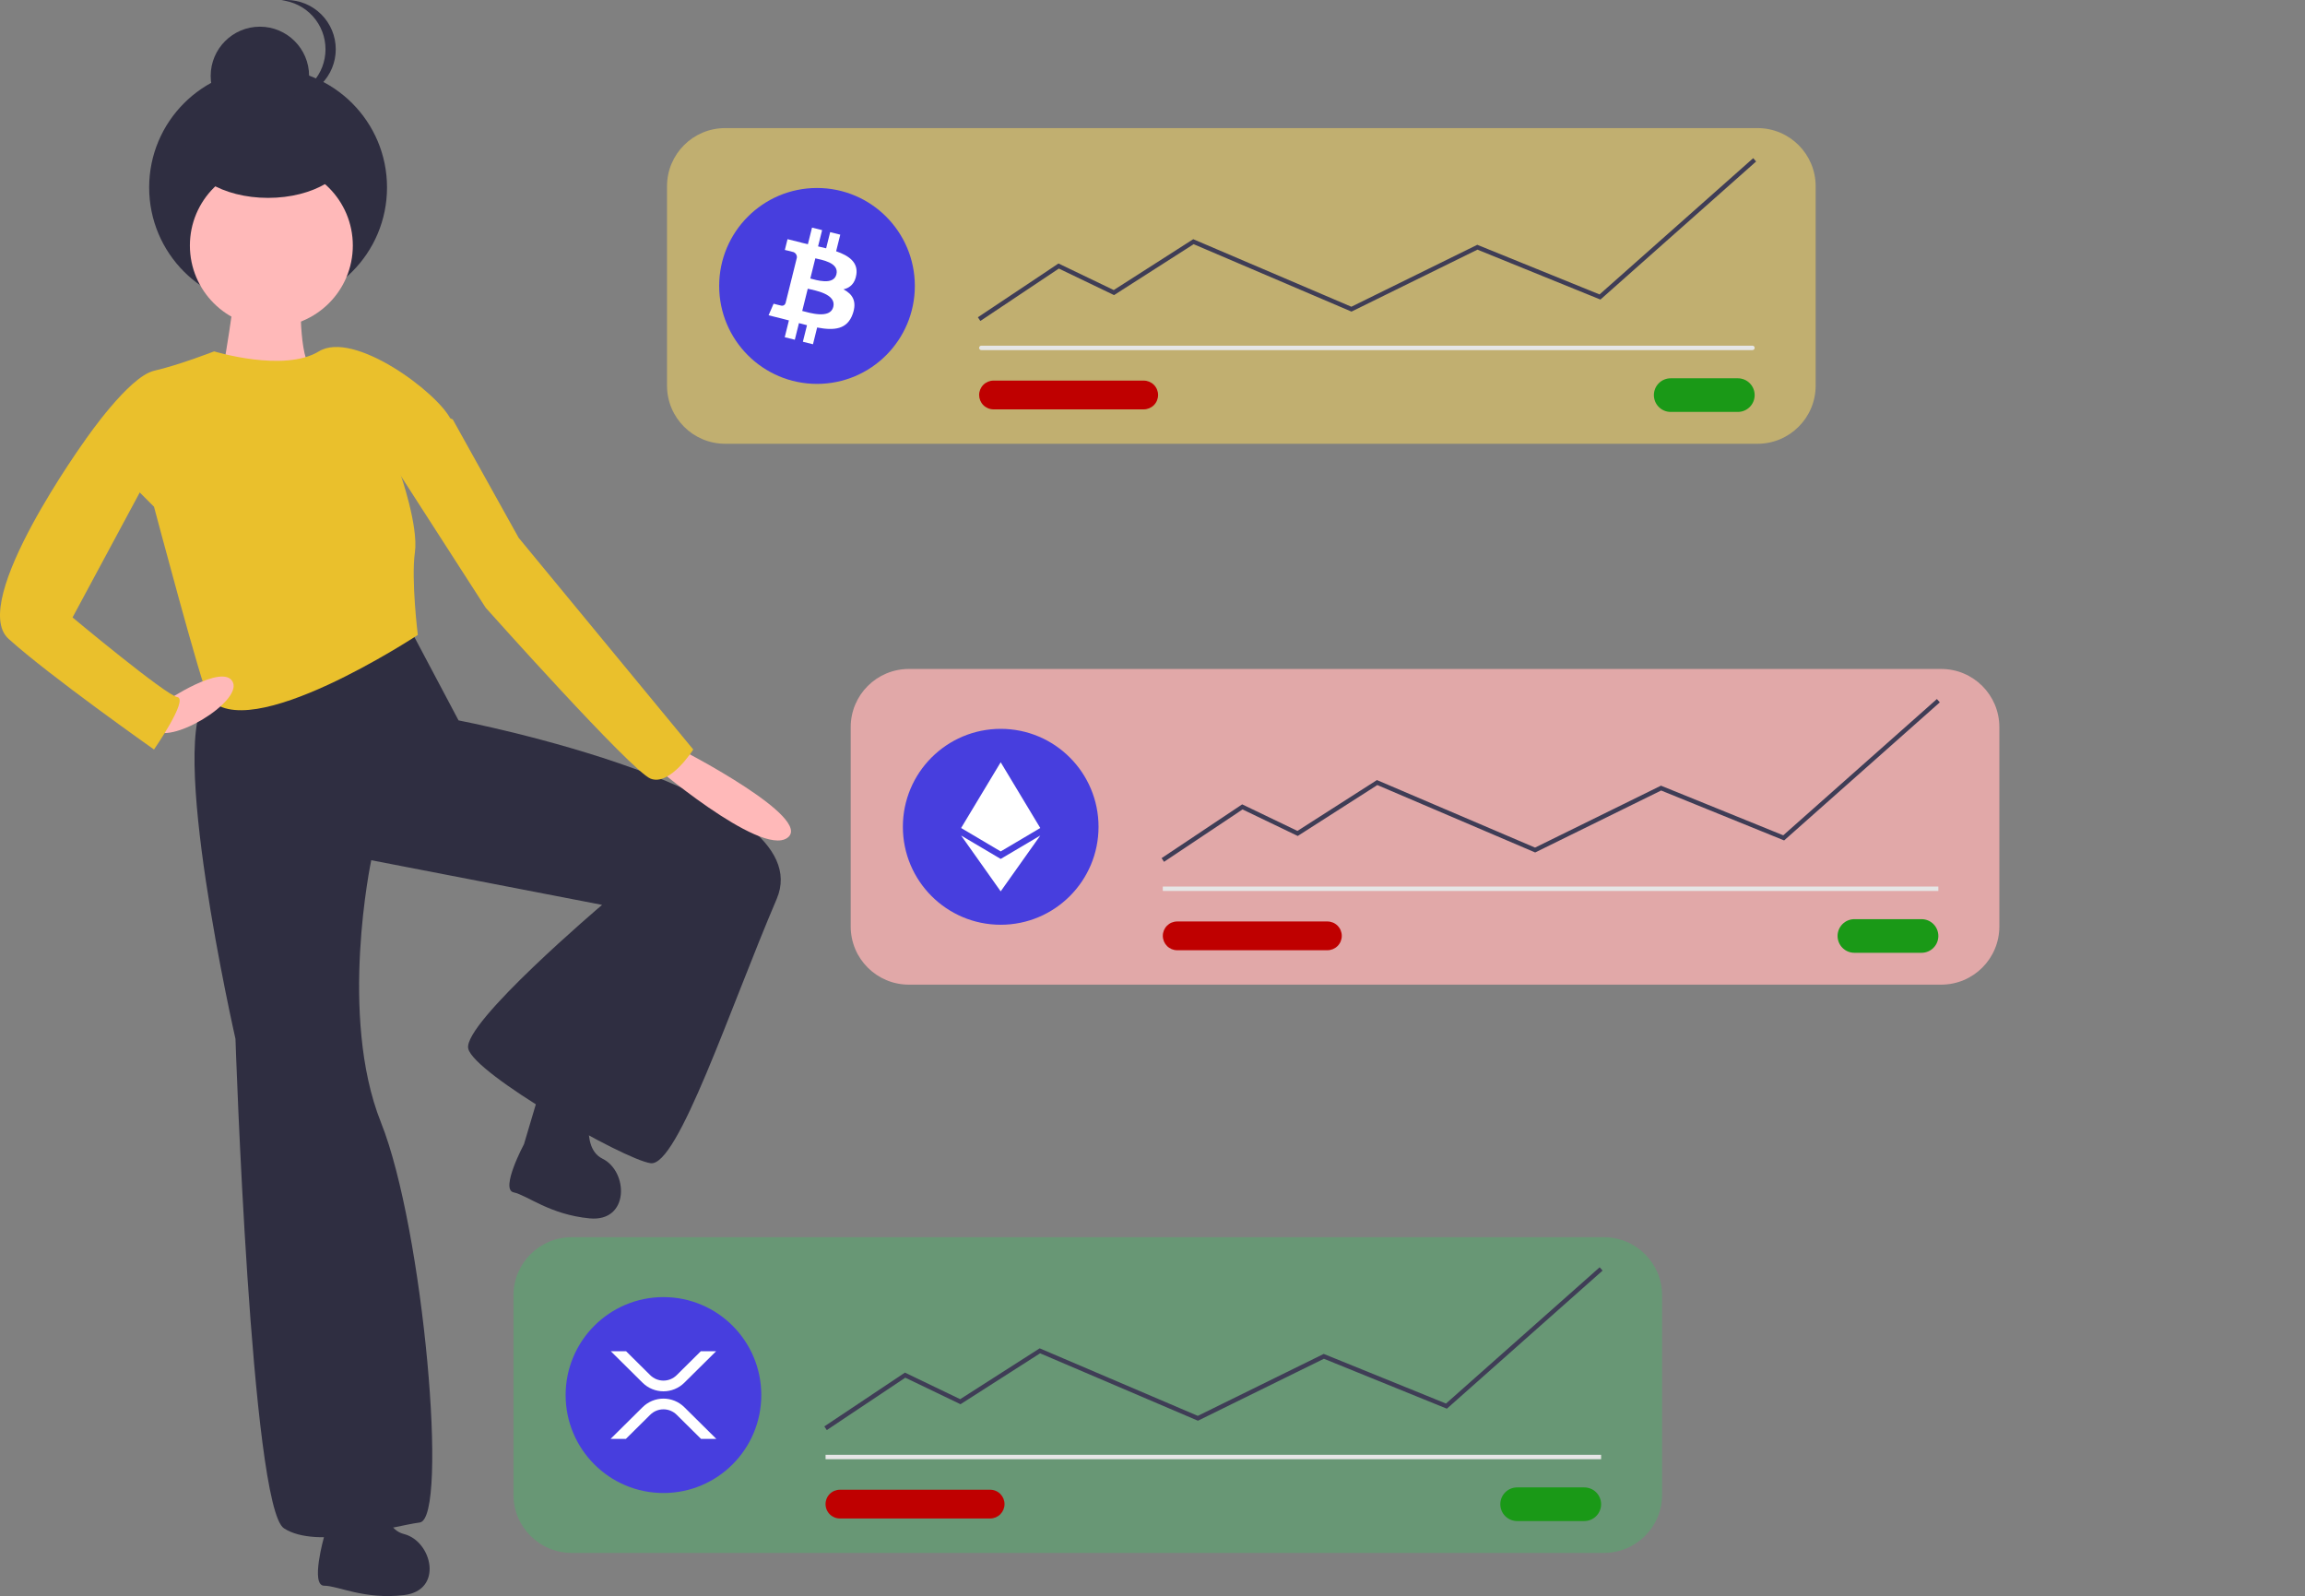 <svg width="634" height="439" viewBox="0 0 634 439" fill="none" xmlns="http://www.w3.org/2000/svg">
<rect x="0" y="0" width="634" height="439" fill="#808080" stroke="none"/>
<g clip-path="url(#clip0_8_156)">
<path d="M57.3 191.731C45.562 201.347 64.769 285.75 64.769 285.75C64.769 285.75 69.037 414.492 78.107 420.368C87.177 426.244 107.451 419.833 115.454 418.765C123.456 417.697 116.521 338.101 104.783 308.721C93.046 279.34 102.116 236.604 102.116 236.604L165.605 248.89C165.605 248.89 127.191 281.477 128.792 288.421C130.392 295.366 171.473 318.87 178.943 319.939C186.412 321.007 200.817 277.203 213.622 247.288C226.426 217.373 126.124 198.142 126.124 198.142L112.253 171.966C112.253 171.966 69.037 182.116 57.3 191.731Z" fill="#2F2E41"/>
<path d="M89.165 422.585C89.165 422.585 85.293 436.152 89.165 436.152C93.036 436.152 100.134 440.029 111.103 438.736C122.073 437.444 118.846 423.877 111.103 421.938C103.36 420 105.296 404.494 105.296 404.494C102.715 399.326 90.455 405.787 90.455 405.787L89.165 422.585Z" fill="#2F2E41"/>
<path d="M144.129 314.695C144.129 314.695 137.487 327.14 141.271 327.957C145.056 328.775 151.178 334.063 162.172 335.116C173.167 336.169 172.871 322.225 165.71 318.696C158.55 315.166 163.708 300.418 163.708 300.418C162.273 294.82 148.928 298.547 148.928 298.547L144.129 314.695Z" fill="#2F2E41"/>
<path d="M64.502 76.078C65.569 78.215 60.768 104.924 60.768 104.924L65.036 112.403C65.036 112.403 89.578 102.788 85.843 101.185C82.109 99.582 82.642 79.817 82.642 79.817C82.642 79.817 63.435 73.941 64.502 76.078Z" fill="#FFB9B9"/>
<path d="M73.74 84.311C91.806 84.311 106.452 69.647 106.452 51.557C106.452 33.468 91.806 18.804 73.74 18.804C55.673 18.804 41.028 33.468 41.028 51.557C41.028 69.647 55.673 84.311 73.74 84.311Z" fill="#2F2E41"/>
<path d="M71.484 34.448C78.96 34.448 85.02 28.38 85.02 20.895C85.02 13.409 78.96 7.341 71.484 7.341C64.008 7.341 57.948 13.409 57.948 20.895C57.948 28.38 64.008 34.448 71.484 34.448Z" fill="#2F2E41"/>
<path d="M77.406 27.033C77.874 27.082 78.345 27.106 78.816 27.107C80.593 27.107 82.353 26.756 83.996 26.075C85.638 25.394 87.13 24.395 88.387 23.137C89.644 21.878 90.641 20.384 91.322 18.74C92.002 17.096 92.352 15.333 92.352 13.553C92.352 11.773 92.002 10.011 91.322 8.367C90.641 6.722 89.644 5.228 88.387 3.97C87.13 2.711 85.638 1.713 83.996 1.032C82.353 0.351 80.593 -5.30433e-08 78.816 0C78.345 0 77.874 0.025 77.406 0.073C80.733 0.422 83.814 1.993 86.053 4.482C88.293 6.972 89.532 10.203 89.532 13.553C89.532 16.903 88.293 20.135 86.053 22.624C83.814 25.113 80.733 26.684 77.406 27.033V27.033Z" fill="#2F2E41"/>
<path d="M74.639 89.967C87.015 89.967 97.047 79.922 97.047 67.531C97.047 55.139 87.015 45.094 74.639 45.094C62.264 45.094 52.231 55.139 52.231 67.531C52.231 79.922 62.264 89.967 74.639 89.967Z" fill="#FFB9B9"/>
<path d="M42.361 101.986C35.425 103.589 23.688 120.683 23.688 120.683L42.361 139.38C42.361 139.38 55.699 189.595 57.3 191.731C67.786 205.73 114.92 174.637 114.92 174.637C114.92 174.637 113.053 159.412 114.12 151.934C115.146 144.741 110.118 130.299 110.118 130.299C110.118 130.299 127.725 122.82 123.99 115.341C120.255 107.862 97.314 90.768 87.711 96.644C78.107 102.52 58.901 96.644 58.901 96.644C58.901 96.644 49.297 100.384 42.361 101.986Z" fill="#EAC02C"/>
<path d="M178.676 209.627C178.676 209.627 209.087 235.803 216.556 230.461C224.025 225.119 187.746 206.422 187.746 206.422L178.676 209.627Z" fill="#FFB9B9"/>
<path d="M42.094 200.546C46.363 205.353 66.636 193.067 64.037 187.611C61.438 182.154 45.296 193.067 45.296 193.067C45.296 193.067 37.826 195.738 42.094 200.546Z" fill="#FFB9B9"/>
<path d="M42.361 128.162L19.953 169.829C19.953 169.829 45.562 191.197 48.764 191.731C51.965 192.266 42.361 206.155 42.361 206.155C42.361 206.155 13.551 185.855 2.347 175.705C-8.857 165.556 23.688 120.683 23.688 120.683L33.291 114.807L42.361 128.162Z" fill="#EAC02C"/>
<path d="M107.451 126.559L133.593 167.158C133.593 167.158 173.607 212.031 178.943 214.168C184.278 216.304 190.68 206.155 190.68 206.155L142.663 147.927L124.524 115.341L117.588 112.67L107.451 126.559Z" fill="#EAC02C"/>
<path d="M73.74 54.427C86.199 54.427 96.3 48.359 96.3 40.873C96.3 33.388 86.199 27.32 73.74 27.32C61.28 27.32 51.18 33.388 51.18 40.873C51.18 48.359 61.28 54.427 73.74 54.427Z" fill="#2F2E41"/>
<path d="M141.228 411.128C141.228 419.964 148.392 427.128 157.228 427.128H441.172C450.009 427.128 457.172 419.964 457.172 411.128V356.297C457.172 347.461 450.009 340.297 441.172 340.297H157.228C148.392 340.297 141.228 347.461 141.228 356.297V411.128Z" fill="#3BC662" fill-opacity="0.34"/>
<path d="M417.292 409.114C416.685 409.114 416.084 409.233 415.523 409.465C414.962 409.697 414.452 410.038 414.022 410.467C413.593 410.897 413.252 411.407 413.019 411.968C412.787 412.53 412.667 413.132 412.667 413.74C412.667 414.348 412.787 414.95 413.019 415.511C413.252 416.073 413.593 416.583 414.022 417.013C414.452 417.442 414.962 417.783 415.523 418.015C416.084 418.247 416.685 418.366 417.292 418.365H435.771C436.996 418.365 438.171 417.878 439.038 417.011C439.904 416.143 440.391 414.967 440.391 413.74C440.391 412.513 439.904 411.337 439.038 410.469C438.171 409.602 436.996 409.114 435.771 409.114H417.292Z" fill="#1A9917"/>
<path d="M440.391 400.142H227.076V401.359H440.391V400.142Z" fill="#E6E6E6"/>
<path d="M182.486 410.654C197.347 410.654 209.393 398.592 209.393 383.713C209.393 368.833 197.347 356.771 182.486 356.771C167.626 356.771 155.579 368.833 155.579 383.713C155.579 398.592 167.626 410.654 182.486 410.654Z" fill="#473EDE"/>
<path d="M227.413 393.347L226.739 392.334L248.905 377.537L264.105 384.843L285.969 370.857L329.462 389.433L364.096 372.397L397.728 386.049L439.988 348.572L440.794 349.483L397.97 387.461L364.144 373.73L329.497 390.771L286.083 372.228L264.19 386.234L249.003 378.935L227.413 393.347Z" fill="#3F3D56"/>
<path d="M231.026 409.751C230.507 409.75 229.993 409.852 229.513 410.05C229.033 410.249 228.597 410.54 228.229 410.907C227.862 411.275 227.571 411.711 227.372 412.191C227.173 412.671 227.071 413.186 227.071 413.706C227.071 414.226 227.173 414.74 227.372 415.221C227.571 415.701 227.862 416.137 228.229 416.505C228.597 416.872 229.033 417.163 229.513 417.362C229.993 417.56 230.507 417.662 231.026 417.661H272.352C273.399 417.66 274.402 417.243 275.142 416.501C275.882 415.759 276.297 414.754 276.297 413.706C276.297 412.658 275.882 411.652 275.142 410.911C274.402 410.169 273.399 409.752 272.352 409.751H231.026Z" fill="#BF0000"/>
<path d="M192.763 371.66H196.967L188.219 380.328C186.691 381.837 184.631 382.682 182.485 382.682C180.339 382.682 178.279 381.837 176.751 380.328L168.004 371.66H172.208L178.854 378.245C179.822 379.2 181.126 379.736 182.486 379.736C183.845 379.736 185.149 379.2 186.117 378.245L192.763 371.66ZM172.155 395.765H167.95L176.752 387.043C178.281 385.535 180.34 384.689 182.486 384.689C184.632 384.689 186.692 385.535 188.22 387.043L197.022 395.765H192.818L186.117 389.126C185.149 388.171 183.845 387.635 182.486 387.635C181.126 387.635 179.822 388.171 178.854 389.126L172.155 395.765Z" fill="white"/>
<path d="M183.464 106.062C183.464 114.899 190.627 122.062 199.464 122.062H483.407C492.244 122.062 499.407 114.899 499.407 106.062V51.232C499.407 42.395 492.244 35.232 483.407 35.232H199.464C190.627 35.232 183.464 42.395 183.464 51.232V106.062Z" fill="#E3C867" fill-opacity="0.65"/>
<path d="M459.528 104.049C458.302 104.049 457.127 104.536 456.261 105.404C455.395 106.271 454.908 107.448 454.908 108.674C454.908 109.901 455.395 111.078 456.261 111.945C457.127 112.813 458.302 113.3 459.528 113.3H478.006C479.231 113.3 480.407 112.813 481.273 111.945C482.139 111.078 482.626 109.901 482.626 108.674C482.626 107.448 482.139 106.271 481.273 105.404C480.407 104.536 479.231 104.049 478.006 104.049H459.528Z" fill="#1A9917"/>
<path d="M482.017 95.077H269.919C269.583 95.077 269.311 95.349 269.311 95.685C269.311 96.021 269.583 96.294 269.919 96.294H482.017C482.354 96.294 482.626 96.021 482.626 95.685C482.626 95.349 482.354 95.077 482.017 95.077Z" fill="#E6E6E6"/>
<path d="M224.721 105.589C239.582 105.589 251.629 93.526 251.629 78.647C251.629 63.768 239.582 51.706 224.721 51.706C209.861 51.706 197.814 63.768 197.814 78.647C197.814 93.526 209.861 105.589 224.721 105.589Z" fill="#473EDE"/>
<path d="M269.648 88.281L268.974 87.268L291.14 72.472L306.341 79.777L328.204 65.791L328.5 65.917L371.697 84.367L406.331 67.332L439.963 80.984L482.223 43.506L483.029 44.417L440.205 82.395L406.379 68.665L371.732 85.706L328.318 67.163L306.425 81.168L291.238 73.869L269.648 88.281Z" fill="#3F3D56"/>
<path d="M273.261 104.685C272.214 104.687 271.211 105.104 270.471 105.845C269.731 106.587 269.316 107.592 269.316 108.64C269.316 109.689 269.731 110.694 270.471 111.435C271.211 112.177 272.214 112.594 273.261 112.596H314.587C315.635 112.596 316.64 112.179 317.38 111.437C318.121 110.696 318.537 109.689 318.537 108.64C318.537 107.591 318.121 106.585 317.38 105.844C316.64 105.102 315.635 104.685 314.587 104.685H273.261Z" fill="#BF0000"/>
<path d="M235.547 75.502C236.05 72.131 233.487 70.319 229.981 69.11L231.118 64.543L228.341 63.85L227.234 68.296C226.505 68.114 225.755 67.943 225.01 67.772L226.125 63.296L223.35 62.604L222.213 67.169C221.608 67.031 221.015 66.895 220.44 66.752L220.443 66.737L216.614 65.78L215.875 68.749C215.875 68.749 217.935 69.222 217.892 69.251C218.276 69.297 218.627 69.493 218.869 69.795C219.111 70.097 219.224 70.483 219.185 70.868L217.89 76.071C217.988 76.096 218.085 76.126 218.179 76.164L217.886 76.091L216.07 83.379C216.03 83.506 215.965 83.624 215.88 83.727C215.794 83.829 215.689 83.913 215.571 83.974C215.452 84.036 215.323 84.073 215.191 84.084C215.058 84.095 214.924 84.08 214.797 84.04C214.825 84.08 212.779 83.535 212.779 83.535L211.401 86.718L215.015 87.62C215.687 87.789 216.346 87.965 216.993 88.132L215.844 92.752L218.618 93.444L219.756 88.874C220.513 89.08 221.249 89.27 221.968 89.449L220.834 93.998L223.611 94.691L224.76 90.08C229.494 90.977 233.055 90.615 234.552 86.329C235.759 82.876 234.493 80.885 232.002 79.586C233.816 79.165 235.182 77.971 235.547 75.502L235.547 75.502ZM229.203 84.409C228.344 87.862 222.54 85.996 220.657 85.527L222.182 79.408C224.064 79.878 230.098 80.809 229.204 84.409H229.203ZM230.061 75.453C229.278 78.593 224.446 76.997 222.878 76.606L224.261 71.056C225.829 71.447 230.877 72.177 230.061 75.453V75.453Z" fill="white"/>
<path d="M233.989 254.828C233.989 263.665 241.152 270.828 249.989 270.828H533.933C542.769 270.828 549.933 263.665 549.933 254.828V199.998C549.933 191.161 542.769 183.998 533.933 183.998H249.989C241.152 183.998 233.989 191.161 233.989 199.998V254.828Z" fill="#E7AAAA" fill-opacity="0.94"/>
<path d="M510.053 252.815C508.828 252.815 507.653 253.302 506.786 254.169C505.92 255.037 505.433 256.214 505.433 257.44C505.433 258.667 505.92 259.844 506.786 260.711C507.653 261.578 508.828 262.066 510.053 262.066H528.532C529.757 262.066 530.932 261.578 531.798 260.711C532.665 259.844 533.151 258.667 533.151 257.44C533.151 256.214 532.665 255.037 531.798 254.169C530.932 253.302 529.757 252.815 528.532 252.815H510.053V252.815Z" fill="#1A9917"/>
<path d="M533.151 243.843H319.836V245.06H533.151V243.843Z" fill="#E6E6E6"/>
<path d="M275.247 254.354C290.107 254.354 302.154 242.292 302.154 227.413C302.154 212.534 290.107 200.471 275.247 200.471C260.386 200.471 248.339 212.534 248.339 227.413C248.339 242.292 260.386 254.354 275.247 254.354Z" fill="#473EDE"/>
<path d="M320.173 237.047L319.499 236.034L341.665 221.238L356.866 228.543L378.729 214.557L379.025 214.683L422.222 233.133L456.857 216.098L490.489 229.75L532.749 192.272L533.555 193.184L490.731 231.161L456.905 217.431L422.257 234.472L378.844 215.929L356.95 229.934L341.764 222.635L320.173 237.047Z" fill="#3F3D56"/>
<path d="M323.787 253.451C322.739 253.451 321.734 253.868 320.993 254.609C320.252 255.351 319.836 256.357 319.836 257.406C319.836 258.455 320.252 259.461 320.993 260.203C321.734 260.945 322.739 261.362 323.787 261.362H365.113C366.16 261.362 367.165 260.945 367.906 260.203C368.647 259.461 369.063 258.455 369.063 257.406C369.063 256.357 368.647 255.351 367.906 254.609C367.165 253.868 366.16 253.451 365.113 253.451H323.787Z" fill="#BF0000"/>
<path d="M275.244 245.169L286.136 229.809L275.244 236.249L264.358 229.809L275.243 245.169H275.244Z" fill="white"/>
<path d="M275.243 234.185H275.244L286.13 227.742L275.244 209.657H275.243L264.358 227.742L275.243 234.185Z" fill="white"/>
</g>
<defs>
<clipPath id="clip0_8_156">
<rect width="634" height="439" fill="white"/>
</clipPath>
</defs>
</svg>
